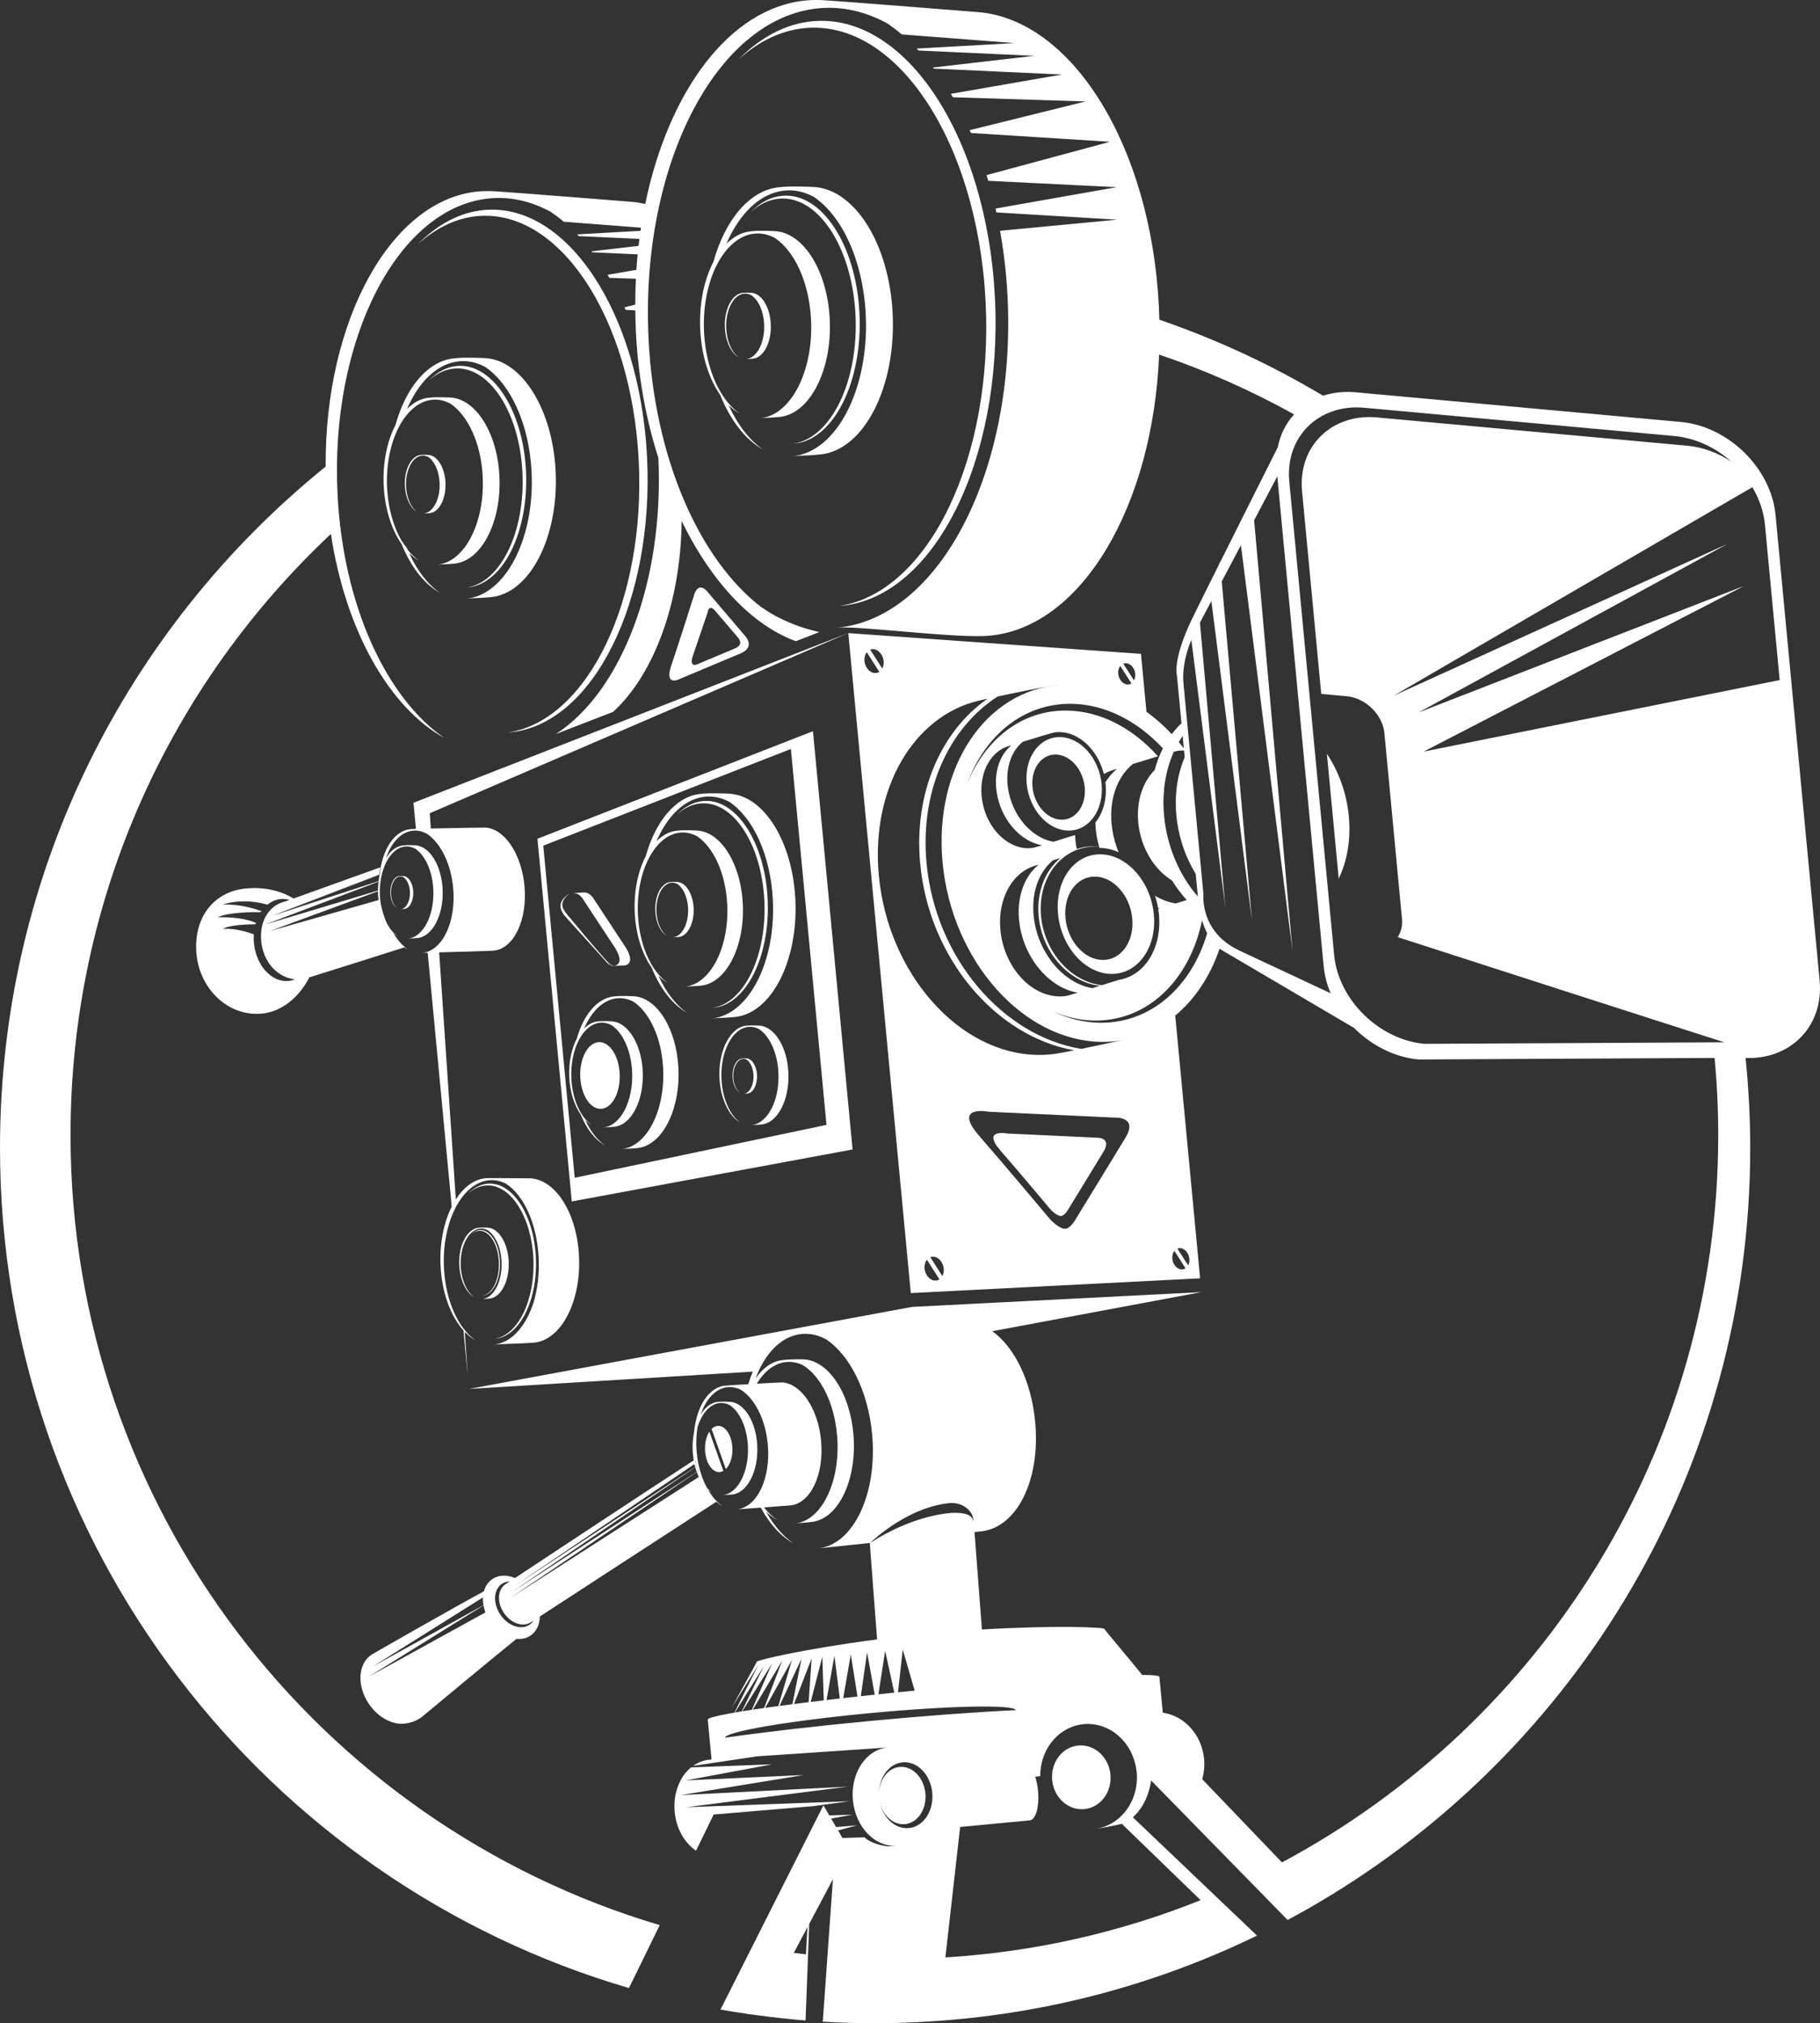 <?xml version="1.0" encoding="UTF-8"?>
<svg id="Layer_2" data-name="Layer 2" xmlns="http://www.w3.org/2000/svg" viewBox="0 0 1216.71 1352.15">
  <rect x="0" y="0" width="1216.71" height="1352.15" fill="#333333" stroke="none"/>
  <defs>
    <style>
      .cls-1 {
        fill: #fff;
        stroke-width: 0px;
      }
    </style>
  </defs>
  <g id="Layer_1-2" data-name="Layer 1">
    <path class="cls-1" d="M735.67,570.96c-17.7-.16-30.39,17.61-28.37,39.68,2.03,22.08,18.02,40.09,35.71,40.25,17.7.15,30.39-17.61,28.37-39.69-2.03-22.07-18.02-40.09-35.71-40.24ZM737.17,641.56c-12.33-.11-23.47-12.67-24.89-28.05-1.42-15.39,7.44-27.77,19.77-27.66,12.33.11,23.48,12.67,24.89,28.05,1.41,15.39-7.44,27.77-19.77,27.66ZM567.86,1203.81l-109.11,4,107.84-13.74-111.42,5.63,82.17-13.42-78.87,3.6,57.77-10.75-54.3,2.06c-7.59,6.29-12.07,17.48-10.91,29.74,1.07,11.29,6.67,20.78,14.29,25.92l11.76-24.16,66.53-5.6,24.26-3.28ZM708.53,492.61c-13.83-.12-23.76,13.77-22.17,31.02,1.59,17.26,14.09,31.35,27.92,31.47,13.84.12,23.76-13.77,22.18-31.03-1.59-17.25-14.09-31.34-27.92-31.46ZM709.7,547.82c-9.64-.09-18.35-9.9-19.46-21.93-1.1-12.03,5.82-21.71,15.46-21.63,9.64.08,18.35,9.9,19.46,21.93,1.1,12.03-5.81,21.71-15.46,21.63ZM278.09,553.95c-1.75.06-3.04.12-3.68.18-10.91,1.04-18.99,13.86-20.65,30.67-.28,1.31-.5,2.69-.67,4.08l-71.22,23.21,71.63-27.5c.17-1.68.4-3.32.7-4.91-19.18,6.83-46.21,16.61-57.97,20.82-8.89-5.52-20.36-7.82-31.7-6.74-22.45,2.13-35.39,20.43-33.17,43.89,2.22,23.45,21.29,41.89,43.73,39.76,13.61-1.29,25.15-11.31,31.66-24.21,11.87-3.63,44.14-13.89,63.6-20.06.84.62,1.7,1.19,2.58,1.66-.78-.51-1.53-1.12-2.28-1.76.04-.01.09-.03.12-.04-.52-.38-1.02-.85-1.53-1.28-2.24-2.19-4.32-4.85-6.15-7.96.89.78,1.82,1.46,2.78,1.99-3.03-2.09-5.68-5.5-7.72-9.78-1.49-3.52-2.65-7.39-3.5-11.47-.31-1.89-.56-3.83-.66-5.85-.87-17.21,6.7-31.94,16.9-32.91,2.35-.22,4.64.32,6.78,1.48,6.51,4.4,11.38,14.71,12,27.16.87,17.21-6.7,31.94-16.9,32.91,2.12-.2,3.08-.08,6.33-.39,10.14-.96,17.66-15.61,16.8-32.71-.81-16.04-8.7-28.54-18.03-29.25-.62-.04-5.53-.26-7.94.01.03,0,.08,0,.12,0-.14,0-.28,0-.43.02-4.56.43-8.58,3.62-11.57,8.54,3.54-10.43,10.04-17.59,18.08-18.35,2.91-.28,5.78.36,8.52,1.68.31.17.62.32.93.5,8.82,5.95,15.8,19.49,17.35,35.82,2.17,22.84-7.11,42.4-20.7,43.69.43-.04,1.75-.1,3.68-.16l16.08,169.69c-5.31,10.57-8.22,24.61-7.45,39.74.91,18.09,6.86,33.63,15.3,43.03l2.83,29.84-1.95-28.89c2.28,2.37,4.71,4.32,7.28,5.75-11.5-7.93-20.08-26.27-21.2-48.35-1.54-30.7,11.96-56.98,30.16-58.71,3.81-.36,7.5.45,11,2.13,11.93,7.42,20.99,26.49,22.15,49.6.54,10.74-.73,20.9-3.33,29.69-5.07,16.02-14.8,27.27-26.48,28.37,3.79-.36,20.95-.72,26.77-1.27,18.09-1.71,31.55-27.47,30.01-57.99-1.45-28.61-15.48-50.55-32.15-51.81-1.09-.08-27.63-.17-27.89-.17-.77-.02-1.55,0-2.34.07-7.79.74-14.7,6-19.96,14.15l-11.14-165.1c13.21-.36,33.44-.85,36.44-1.13,13.51-1.28,22.73-20.72,20.57-43.42-2.01-21.29-13.3-37.88-25.84-38.81-.57-.04-21.91.26-36.76.59l-.69-10.19,279.75-120.42-290.64,113.44,1.65,17.43ZM253.05,589.22c-.23,1.93-.35,3.92-.36,5.96l-75.05,22.56,75.41-28.52ZM192.9,655.59c-11.35,1.08-21.72-10.31-23.15-25.41-.18-1.96-.2-3.88-.08-5.75-3.62-1.35-12.23-4.15-20.54-3.67,3.98-2.65,16.74-3.01,21.66-3.05.08-.31.16-.62.25-.93-3.12-1.43-10.79-4.01-25.49-3.8,7.26-3.33,23.13-3.45,28.82-3.38.14-.21.28-.42.42-.63-3.89-1.48-14.23-4.89-25.99-4.42,13.25-4.18,25.59-1.25,29.98.08,2.6-2.12,5.61-3.48,8.93-3.79,1.99-.19,3.94.06,5.83.6-1.88.67-3.01,1.06-3.16,1.1-10.14,2.44-17.02,12.56-15.77,26.24,1.33,14.54,11.08,24.47,22.54,25.76-1.36.53-2.77.9-4.26,1.04ZM180.45,622.24l72.24-26.6c0,.74,0,1.48.04,2.24.06,1.25.18,2.47.32,3.66l-72.6,20.69ZM273.55,565.29s.07.03.11.03c-.11-.03-.23-.06-.35-.08.08.02.17.03.24.05ZM720.87,1166.56c-10.76,1.02-18.58,11.36-17.47,23.09,1.11,11.74,10.73,20.43,21.49,19.41,10.76-1.02,18.58-11.36,17.46-23.1-1.11-11.74-10.73-20.42-21.49-19.4ZM268.05,607.6c.75-.07,1.09-.03,2.25-.14,3.6-.34,6.26-5.54,5.96-11.6-.29-5.69-3.09-10.12-6.4-10.37-.22-.02-1.96-.1-2.81,0h.04s-.1,0-.16,0c-3.62.34-6.29,5.57-5.99,11.67.23,4.67,2.15,8.49,4.66,9.88-2.29-1.58-3.99-5.22-4.22-9.61-.31-6.1,2.38-11.33,6-11.67.83-.08,1.63.11,2.4.53,2.31,1.56,4.03,5.21,4.26,9.63.31,6.1-2.38,11.33-5.99,11.67ZM359.29,560.58l22.96,242.38,187.71-34.74-26.48-279.54-184.19,71.89ZM384.21,787.13l-21.02-221.96,165.54-64.61,23.8,251.23-168.31,35.34ZM273.55,564.77s-.1,0-.14-.01c-.17,0-.33,0-.5,0,.22,0,.43,0,.64.02ZM283.27,343.21c1.34-.13,1.94-.05,3.99-.25,6.37-.6,11.09-9.8,10.55-20.55-.51-10.07-5.46-17.93-11.33-18.38-.39-.03-3.47-.17-4.99,0,.02,0,.06,0,.08,0-.09,0-.18,0-.27,0-6.41.61-11.16,9.87-10.62,20.67.41,8.27,3.81,15.05,8.25,17.51-4.05-2.79-7.07-9.25-7.46-17.02-.55-10.81,4.21-20.06,10.62-20.67,1.48-.14,2.91.2,4.25.93,4.09,2.76,7.14,9.24,7.54,17.06.55,10.81-4.21,20.06-10.62,20.67ZM333.87,318.1c-1.45-28.72-15.58-51.11-32.3-52.39-1.1-.08-9.89-.48-14.21.02.06,0,.14,0,.21.01-.26.02-.51.01-.76.03-5.42.52-10.41,3.24-14.73,7.57,7.86-18.21,20.32-30.5,34.88-31.88,6.04-.57,11.89.81,17.38,3.76,16.81,11.31,29.42,37.92,31.03,70.06,2.23,44.35-17.28,82.33-43.57,84.82,5.48-.52,7.94-.22,16.34-1.01,26.14-2.48,45.53-40.22,43.31-84.32-2.08-41.33-22.42-73.57-46.49-75.4-1.58-.12-14.24-.69-20.45.02.08,0,.22.02.32.02-.37.02-.75.02-1.12.05-17.75,1.68-32.38,19.56-39.35,44.64-5.56,10.69-8.62,25.09-7.84,40.61.78,15.61,5.31,29.34,11.95,38.88,6.14,15.19,15.13,26.77,25.55,32.54-8.13-5.6-15.2-14.85-20.54-26.52,2.08,2.04,4.29,3.74,6.59,5.01-2.72-1.87-5.27-4.34-7.59-7.28-.16-.37-.33-.72-.49-1.1-1.32-1.54-2.53-3.29-3.7-5.12-5.29-9.23-8.81-21.42-9.5-35.03-1.55-30.82,12-57.2,30.27-58.93,4.21-.4,8.3.58,12.13,2.65,11.64,7.88,20.38,26.35,21.5,48.64,1.55,30.82-12.01,57.2-30.27,58.93,3.81-.36,5.52-.15,11.35-.7,18.16-1.72,31.64-27.95,30.1-58.59ZM313.79,240.29c.1.03.21.07.31.1-.31-.09-.64-.15-.95-.23.24.04.48.08.65.13ZM293.37,266.27c.16.03.32.06.43.09.07.02.13.05.2.07-.21-.05-.43-.1-.63-.15ZM340.1,489.48c.31-.02.62-.02.93-.05,55.4-5.25,96.38-87.64,91.53-184.03-4.85-96.39-53.69-170.27-109.09-165.03-16.19,1.53-31.13,9.69-44.07,22.82,11.86-10.72,25.23-17.37,39.6-18.74,54.84-5.2,103.19,67.95,107.99,163.36,4.69,93.25-33.94,173.21-86.89,181.66ZM476.59,673.56c.12-.01.23,0,.36-.02,21.93-2.08,38.15-34.69,36.23-72.85-1.92-38.16-21.26-67.41-43.19-65.33-6.41.6-12.32,3.84-17.44,9.03,4.69-4.25,9.99-6.88,15.68-7.42,21.71-2.06,40.85,26.9,42.75,64.67,1.86,36.91-13.44,68.57-34.39,71.91ZM449.98,626.44c1.26-.12,1.83-.05,3.76-.23,6.01-.57,10.47-9.26,9.96-19.4-.48-9.51-5.16-16.92-10.7-17.35-.36-.03-3.28-.16-4.7,0,.02,0,.06,0,.06,0-.07,0-.15,0-.24.01-6.05.57-10.53,9.31-10.02,19.52.39,7.8,3.59,14.21,7.79,16.52-3.83-2.64-6.68-8.73-7.06-16.07-.51-10.2,3.98-18.94,10.03-19.52,1.4-.13,2.75.19,4.02.88,3.86,2.61,6.74,8.72,7.12,16.11.51,10.2-3.98,18.94-10.02,19.51ZM488.28,530.48c-1.48-.12-13.3-.65-19.11.02.08,0,.21.01.3.02-.35.02-.69.02-1.04.05-16.57,1.57-30.22,18.26-36.74,41.66-5.2,9.99-8.06,23.44-7.34,37.96.74,14.66,5.01,27.54,11.27,36.46,5.73,14.09,14.07,24.88,23.76,30.25-7.6-5.23-14.22-13.88-19.21-24.79,1.95,1.92,4.02,3.51,6.18,4.71-10.78-7.43-18.84-24.64-19.87-45.33-1.45-28.79,11.21-53.44,28.27-55.05,3.94-.37,7.75.54,11.33,2.48,10.88,7.36,19.03,24.6,20.08,45.43,1.45,28.79-11.21,53.43-28.28,55.05,3.55-.34,5.15-.14,10.6-.66,16.96-1.61,29.55-26.11,28.1-54.72-1.35-26.83-14.54-47.75-30.17-48.93-1.02-.08-9.24-.45-13.27.02.05,0,.14,0,.2.01-.24.01-.48.01-.72.03-5.06.48-9.71,3.02-13.73,7.05,7.34-17,18.97-28.48,32.57-29.76,5.63-.53,11.09.75,16.21,3.5,15.72,10.55,27.5,35.42,29,65.45,2.09,41.43-16.14,76.9-40.69,79.23,5.12-.48,7.42-.2,15.26-.94,24.42-2.31,42.53-37.57,40.46-78.76-1.94-38.61-20.93-68.72-43.42-70.42ZM459.17,555.68c.06.02.12.05.19.06-.2-.05-.4-.09-.59-.14.15.02.3.05.41.08ZM477.26,531.22c.21.04.42.07.57.11.09.02.17.06.26.09-.27-.07-.55-.13-.83-.2ZM459.18,554.8c-.08,0-.17-.01-.24-.02-.27-.01-.56-.01-.83-.02.35,0,.71,0,1.07.04ZM530.71,296.44c.15-.01.29,0,.44-.02,26.28-2.49,45.71-41.57,43.41-87.29-2.3-45.72-25.47-80.76-51.75-78.27-7.67.73-14.76,4.59-20.9,10.82,5.63-5.09,11.97-8.24,18.78-8.89,26.01-2.46,48.94,32.23,51.22,77.49,2.23,44.23-16.09,82.15-41.2,86.16ZM498.83,239.99c1.52-.14,2.2-.06,4.51-.28,7.21-.68,12.55-11.09,11.93-23.24-.57-11.39-6.18-20.28-12.81-20.78-.43-.03-3.93-.19-5.64,0,.02,0,.06,0,.09,0-.1,0-.2,0-.3.01-7.25.69-12.63,11.16-12.01,23.38.47,9.36,4.32,17.02,9.34,19.8-4.58-3.16-8-10.46-8.44-19.25-.61-12.23,4.76-22.69,12.01-23.38,1.67-.16,3.29.23,4.81,1.05,4.63,3.13,8.08,10.45,8.53,19.3.62,12.22-4.77,22.69-12.02,23.38ZM499.21,195.91c.06.01.12.02.17.03.02,0,.05.02.07.03-.08-.02-.17-.04-.25-.06ZM733.01,760.32l-59.56-2.77s-17.52-3.44-4.68,11.32c12.84,14.75,33.6,39.52,33.6,39.52,0,0,4.39,4.57,7.07,4.25,2.69-.33,5.13-5.08,5.13-5.08,0,0,19.15-31.24,23.09-37.77,6.05-9.94-4.67-9.47-4.67-9.47ZM551.32,8.18c-1.1-.07-2.21-.06-3.33-.08,1.43.03,2.87.03,4.3.14-.32-.02-.68-.05-.97-.06ZM536.94,122.43c-.14-.01-.3-.02-.41-.03-.47-.03-.95-.02-1.43-.04.62.01,1.24.02,1.84.06ZM548.27,303.75c29.26-2.77,50.96-45.02,48.47-94.36-2.32-46.26-25.08-82.33-52.02-84.38-1.77-.13-15.93-.78-22.89.03.09,0,.23.02.34.02-.41.02-.82.02-1.23.06-19.85,1.88-36.21,21.87-44.01,49.9-6.24,11.97-9.67,28.1-8.8,45.51.88,17.47,5.94,32.82,13.37,43.5,6.86,17,16.93,29.97,28.6,36.43-9.1-6.27-17.04-16.63-23.01-29.7,2.33,2.3,4.8,4.2,7.39,5.64-12.92-8.91-22.57-29.52-23.81-54.32-1.73-34.49,13.43-64.02,33.88-65.96,4.71-.45,9.29.65,13.57,2.96,13.04,8.82,22.81,29.48,24.06,54.43,1.74,34.49-13.43,64.02-33.87,65.96,4.26-.4,6.17-.17,12.7-.79,20.32-1.93,35.41-31.28,33.68-65.56-1.62-32.14-17.43-57.2-36.15-58.63-1.22-.09-11.07-.54-15.9.02.07,0,.17,0,.24.02-.29.02-.57.01-.86.04-6.04.57-11.61,3.56-16.43,8.36,8.8-20.32,22.72-34.04,38.99-35.58,6.75-.64,13.29.9,19.43,4.19,18.82,12.65,32.93,42.43,34.74,78.41,2.5,49.64-19.33,92.14-48.76,94.93,6.13-.58,8.89-.24,18.28-1.13ZM509.85,155.2c.08.02.15.06.22.07-.23-.06-.46-.11-.7-.17.18.03.36.06.48.1ZM531.54,125.91c.25.04.5.09.67.13.11.03.21.08.32.11-.33-.09-.66-.16-.99-.24ZM503.04,685.26c-.18-.01-.36,0-.53-.01.22,0,.46,0,.68.02-.05,0-.11,0-.15-.01ZM453.12,454.3s31.4-13.14,41.86-17.56c10.46-4.43,3.03-11.88,3.03-11.88l-25.43-29.8c-6.54-7.11-8.88,3.59-8.88,3.59,0,0-10.33,32.59-14.93,46.05-4.59,13.46,4.35,9.61,4.35,9.61ZM463.23,438.18c2.81-8.23,9.79-28.75,9.79-28.75,0,0,.76-5.93,4.75-1.59l15.54,18.21s4.54,4.56-1.85,7.26c-6.4,2.71-25.58,10.74-25.58,10.74,0,0-5.46,2.36-2.66-5.87ZM509.86,154.15c-.09,0-.2-.01-.29-.02-.33-.02-.66-.02-.99-.03.42.01.85.01,1.28.05ZM312.44,392.56c.13-.01.26,0,.39-.02,23.48-2.22,40.85-37.15,38.79-78-2.06-40.85-22.76-72.16-46.24-69.94-6.85.65-13.19,4.11-18.67,9.67,5.02-4.54,10.69-7.36,16.77-7.94,23.24-2.2,43.74,28.8,45.77,69.24,1.99,39.52-14.39,73.41-36.82,76.99ZM318,237.07c-.12,0-.26-.02-.36-.03-.42-.03-.85-.02-1.27-.03.55.01,1.1.02,1.63.06ZM493.73,39.76c13.26-12,28.23-19.44,44.32-20.97,61.37-5.81,115.48,76.04,120.85,182.82,5.25,104.35-37.99,193.85-97.24,203.29.35-.03.69-.02,1.04-.05,62-5.87,107.85-98.08,102.43-205.95-5.43-107.87-60.09-190.56-122.09-184.68-18.11,1.72-34.83,10.85-49.31,25.54ZM330.78,894.73c.08,0,.18,0,.27-.02,16.45-1.56,28.61-26.02,27.17-54.63-1.44-28.62-15.94-50.55-32.39-48.99-4.81.46-9.24,2.88-13.08,6.77,3.52-3.18,7.49-5.16,11.75-5.56,16.28-1.54,30.64,20.17,32.06,48.5,1.39,27.68-10.08,51.42-25.79,53.93ZM489.61,967.53c-.42-8.52-4.87-15.03-9.91-14.56-1.47.14-2.83.87-4,2.03l9.54,26.8c2.88-2.81,4.68-8.22,4.37-14.28ZM471.35,969.26c.42,8.52,4.87,15.04,9.91,14.56.82-.08,1.6-.35,2.33-.76l-9.34-26.26c-1.99,3.02-3.14,7.53-2.89,12.46ZM307.04,845.69c.51,10.08,4.65,18.33,10.06,21.33-4.93-3.4-8.62-11.27-9.1-20.74-.66-13.17,5.13-24.44,12.93-25.18,1.81-.17,3.56.25,5.2,1.14,4.97,3.37,8.69,11.25,9.17,20.77.66,13.17-5.13,24.44-12.94,25.18,1.63-.15,2.36-.07,4.85-.3,7.76-.73,13.52-11.94,12.86-25.03-.62-12.27-6.66-21.84-13.8-22.39-.47-.03-4.23-.2-6.07.01.07,0,.21.01.34.02-.19,0-.38-.02-.57,0-7.8.74-13.6,12.01-12.94,25.18ZM322.97,820.75s.09.03.13.04c-.23-.06-.47-.09-.71-.14.24.03.46.06.58.09ZM324.22,819.79s-.09,0-.12,0c-.12,0-.25,0-.38,0,.16,0,.33,0,.5.02ZM483.86,936.65s-.1,0-.14,0c-.17-.01-.33-.01-.5-.01.22,0,.43,0,.64.02ZM887.05,503.74l7.91,83.49c5.59-11.68,8.2-25.97,6.78-41.45-1.44-15.66-6.79-30.17-14.69-42.04ZM314.28,839.3s-.02,0-.02,0c-.01,0-.03,0-.05,0,.03,0,.05,0,.07.01ZM1216.46,655.24l-29.46-311c-2.97-31.33-31.49-59.34-63.38-62.25l-217.57-19.83c-7.76-.71-15.01.18-21.53,2.31-34.37-20.52-71.01-37.61-109.47-50.81-.07-2.95-.16-5.91-.31-8.88-5.43-107.85-58.48-191.95-121.29-196.72-4.12-.31-81.89-6.55-101.91-7.86.12,0,.25.04.38.04-4.34-.35-8.72-.35-13.14.07-50.81,4.81-91.89,60.45-107.42,136-3.05-.67-6.13-1.21-9.25-1.44-3.68-.28-73.17-5.85-91.05-7.02.24.02.48.07.72.09-1.34-.12-2.69-.16-4.04-.2,1.1.02,2.21.03,3.32.11-.29-.02-.61-.04-.87-.06-.87-.06-1.75-.05-2.63-.06-2.62-.06-5.25-.02-7.89.23-58.54,5.55-102.61,86.54-101.95,183.87C84.96,419.08,0,583.15,0,767.11c0,265.97,177.5,490.45,420.48,561.54l20.56-42.06C213.3,1219.04,47.15,1008.21,47.15,758.54c0-158.45,66.96-301.22,174.07-401.69,9.81,64.71,39.08,116.02,75.86,136.37-38.75-26.7-67.67-88.5-71.42-162.86-5.21-103.41,40.28-191.95,101.58-197.76,14.19-1.34,27.98,1.93,40.87,8.94,2.98,2.03,5.93,4.21,8.79,6.65l51.63,3.97c-.11.7-.21,1.41-.31,2.11l-42.38,2.37c.36.38.72.77,1.07,1.15l40.54,1.87c-.2,1.54-.36,3.11-.55,4.67l-31.39,3.63c.16.22.33.43.5.65l30.27,1.39c-.33,3.42-.62,6.86-.85,10.33l-19.23,3.35c.41.68.81,1.35,1.21,2.04l17.7.56c-.28,5.71-.42,11.48-.42,17.31l-7.21,1.79c.25.56.52,1.11.77,1.68l6.46.41c.05,4.7.16,9.42.4,14.18,1.53,30.39,6.82,58.9,15.03,84.31,3.86,83.14-25.02,156.46-68.49,184.58l38.22-14.78c27.17-24.83,45.23-72.78,45.84-127.67,8.4,17.73,34.15,64.86,76.31,80.43l15.75-6.09c-13.04-3.04-20.92-6.47-29.37-10.82-3.25-1.78-6.45-3.81-9.59-5.95-40.98-31.52-71.18-98.63-75.21-178.8-5.83-115.73,45.07-214.82,113.68-221.32,15.89-1.51,31.32,2.16,45.75,10.02,3.33,2.27,6.62,4.71,9.83,7.43l75.38,5.8-65.38,3.66c.41.42.8.86,1.2,1.29l77.3,3.56-67.68,7.82c.19.24.38.48.56.73l85.67,3.94-74.27,12.92c.46.76.91,1.51,1.35,2.28l88.76,2.8-77.5,19.2c.28.63.58,1.24.85,1.88l92.94,5.88-82.53,22.26c.39,1.27.79,2.53,1.17,3.82l85.88,4.25-81.03,14.3c.2.85.37,1.72.57,2.58l80.81,4.84-78.37,7.43c2.53,14.08,4.26,28.75,5.02,43.91,5.83,115.73-45.07,214.82-113.68,221.32,14.29-1.35,79.94,7.43,101.85,5.36,61.75-5.85,109.06-87.15,113.17-187.86,31.45,10.65,61.62,24.07,90.23,39.97-5.46,5.99-9.29,13.5-10.93,22.03-8.07,16.04-24.74,49.2-38.56,76.88l-.03-.29-.82,1.98c-7.32,14.66-13.76,27.63-17.57,35.44-13.77,28.21-10.39,38.66-10.39,38.66,0,0,1.24,13.12,3,31.72-2.32,2.21-4.49,4.65-6.48,7.3-5.61-5.99-11.69-11.29-18.11-15.82.39.27.79.52,1.18.79l-3.66-38.65-195.67-13.86,41.79,441.08,193.42-9.87-16.63-175.57c-.14.12-.29.22-.42.33,13.35-10.94,23.76-26.5,30.06-45.06.71.52,1.14.75,1.14.75l88.74,52.18c11.56,11.61,26.89,19.62,43.12,21.1l197.93-1.02c1.58,16.97,2.43,34.15,2.43,51.53,0,210.5-118.1,393.41-291.66,486.11l-53.31-55.63c1.22-4.25,1.69-8.83,1.25-13.56-1.54-16.26-13.3-28.85-27.6-30.87l-2.25-23.73h-.14c.06-.07.13-.16.12-.23-.08-.84-4.19-1.25-11.53-1.29-4.36-5.67-25.14-30.09-25.2-30.71-.11-1.22-34.68-2.46-81.92.35l-4.95-65.12c2.02-.21,3.46-.36,4.15-.42,23.72-2.25,40.15-33.55,36.38-73.38-2.61-27.53-14-49.89-28.62-60.42l139.8-26.11-193.42,9.87-296.2,54.82,189.68-11.56c-1.12,2.66-2.14,5.45-3.01,8.4-7.03.4-13.46.8-15.5.98-10.99,1.04-19.14,14.02-20.72,31.02-.82,3.95-1.18,8.24-.95,12.73.11,2.14.38,4.18.72,6.17-31.4,20.45-98.51,64.75-119.52,78.63-5.3-2.24-10.83-2.21-15.11.68-2.83,1.91-4.72,4.81-5.65,8.2-18.22,9.76-73.97,41.58-75.26,42.45-9.02,6.09-9.78,20.76-1.67,32.77,6.74,9.99,17.47,14.96,26.08,12.86,2.38-.42,4.99-1.3,7.67-2.94,1.11-.67,2.09-1.42,2.96-2.21,1.24-1.14,46.5-38.62,61.99-51.14,3.37.32,6.63-.34,9.37-2.19,4.04-2.73,6.13-7.44,6.28-12.79,21.37-13.92,94.06-61.24,117.97-76.66,1.4,1.22,2.85,2.27,4.36,3.08-3.72-2.47-7.11-6.3-9.91-11.12.92.81,1.87,1.52,2.86,2.07-1.27-.87-2.45-2.03-3.57-3.32-3.53-6.5-6.02-14.63-6.87-23.59-.56-5.95-.33-11.67.53-16.91,2.82-9.13,8.31-15.57,14.92-16.19,2.35-.22,4.64.32,6.77,1.48,6.51,4.4,11.38,14.71,12.01,27.16.87,17.21-6.7,31.94-16.9,32.91,2.12-.2,3.08-.09,6.34-.39,10.14-.96,17.67-15.61,16.8-32.71-.8-16.04-8.69-28.54-18.03-29.25-.62-.05-5.52-.27-7.94,0,.03,0,.08,0,.12,0-.14,0-.29,0-.43.02-4.55.43-8.58,3.62-11.56,8.53,3.54-10.42,10.04-17.58,18.07-18.35,3.13-.3,6.22.42,9.15,1.96,8.96,5.83,16.09,19.52,17.65,36.04,2.16,22.83-7.11,42.4-20.7,43.68,1.34-.13,8.46-.63,16.04-1.17,5.88,10.91,13.41,19.25,21.73,23.7-6.92-4.59-13.18-11.92-18.27-21.11,2.4,2.38,4.95,4.32,7.62,5.69-3.21-2.06-6.2-4.92-8.91-8.44,7.75-.55,15.47-1.11,17.56-1.3,13.52-1.29,22.73-20.72,20.57-43.42-2.02-21.29-13.3-37.87-25.84-38.81-.4-.03-8.44.38-17.12.86,4.9-8.12,11.5-13.45,19.1-14.42,4.11-.53,8.15.29,11.97,2.2,11.67,7.34,20.8,25.14,22.61,46.94,2.51,30.13-9.91,56.41-27.75,58.69,3.71-.47,5.39-.33,11.09-1.05,17.73-2.26,30.08-28.38,27.58-58.34-2.34-28.08-16.88-49.56-33.31-50.27-1.08-.05-9.69-.15-13.91.47.05,0,.14,0,.21,0-.25.02-.51.03-.75.06-6.9.88-12.98,5.39-17.71,12.29,6.38-17,17.43-28.53,30.91-29.8,5.49-.52,10.92.75,16.05,3.44,15.73,10.24,28.23,34.25,30.97,63.23,3.79,40.08-12.47,74.4-36.32,76.66,1.88-.18,16.79-1.74,35.03-3.66,2.27-2.19,25.84-24.35,53.85-26.7,8.47-.24,14.78,5.37,15.12,11.22l.2,2.11c-.34-5.85-6.23-6.98-14.69-6.73-29.47,2.47-54.7,20.33-54.7,20.33l4.87,64.22c-46.93,6.11-80.63,13.82-80.52,15.04.05.52-11.52,21.03-16.88,30.94l17.92-28.8-15.89,31.77c-1.2.21-2.33.41-3.42.61l-.53.03s-.02.04-.03.07c-8.96,1.65-13.96,3.02-13.86,3.96,0,.08.08.15.17.22h-.14s2.5,26.43,2.5,26.43c-.62.05-1.12.09-1.48.13-3.97.38-7.61,1.85-10.79,4.12l42.83-6.37h-.13c33.54-2.27,81.68-5.42,87.51-5.98-14.66,1.39-25.15,17.22-23.43,35.35,1.72,18.13,15,31.71,29.65,30.32-2.92.28-15.66,1.08-31.78,2.06,10.45-.64,19.48-1.2,25.32-1.59-11.39-1.48-15.47-6.05-15.47-6.05l-14.71.48-2.95-5.07,12.68-3.39-14,1.13-3.29-5.65,14.15-2.58-15.38.47-3.93-6.74-4.08,8.08-1.36,2.7-2.54,5.04-1.07,2.13-2.35,4.66-1.64,3.26-55.78,110.62c5.93,1.06,11.91,1.99,17.91,2.86l-.03.05c1.52.22,3.05.39,4.57.6,1.45.2,2.88.43,4.33.61l.02-.05c9.25,1.21,18.56,2.28,27.94,3.05h0c.71.08,1.42.11,2.13.16l2.46-64.56,15.84-29.88-6.78,95.25c11.58.68,23.25,1.04,35,1.04,8.9,0,17.75-.24,26.56-.65v.03c.89-.04,1.78-.11,2.67-.15,2.33-.12,4.65-.26,6.97-.4,74.73-4.56,145.65-23.14,210.2-53.16h0c.05-.02.1-.05.15-.07.68-.32,1.36-.61,2.03-.93l-.03-.03c2.26-1.05,4.51-2.11,6.75-3.19l-83-79.08c4.64-4.13,10.19-11.6,12.24-24.61,0,0,.03.04.09.1.03.02.08.08.11.12.05.04.09.09.15.15.06.06.14.14.21.22.08.08.15.16.24.25.11.11.25.25.38.39.03.03.04.05.07.07.38.39.85.87,1.41,1.45.09.09.19.19.28.29.24.25.49.5.76.78.02.02.04.04.07.07,10.66,10.93,43.26,44.23,87.44,89.34,3.06-1.64,6.1-3.32,9.13-5.01l.02.03c3.93-2.2,7.82-4.45,11.7-6.74.21-.12.42-.24.63-.37h0c172.24-101.82,287.79-289.37,287.79-503.94,0-20.29-1.1-40.31-3.12-60.06,30.31,1.17,52.38-21.5,49.51-51.8ZM322.82,1067.6c-.08,1.68.05,3.42.36,5.2l-73.76,40.88,73.4-46.08ZM246.52,1120.55l76.69-47.61c.28,1.54.71,3.1,1.29,4.66l-77.98,42.95ZM464.25,978.48c.16.69.34,1.35.53,2.02l-121.55,79.87,121.03-81.89ZM464.82,980.62c.29,1.05.59,2.09.95,3.08l-123.71,80.38,122.75-83.45ZM354,1085.84c-5.67,3.82-14.39.81-19.49-6.74-5.1-7.55-4.62-16.77,1.05-20.6,1.53-1.03,3.3-1.51,5.15-1.59-1.78,1.18-2.82,1.87-2.89,1.92-5.26,3.55-5.7,12.1-.97,19.1,4.72,7,12.81,9.79,18.06,6.25,0,0,.64-.41,1.71-1.11-.7,1.08-1.53,2.05-2.61,2.78ZM341.49,1067.72l124.33-83.91c.42,1.14.86,2.24,1.36,3.29l-125.69,80.63ZM467.28,985.06c-.23-.59-.47-1.16-.68-1.78l.09-.06c.2.62.38,1.24.59,1.84ZM466.67,983.16s0-.03-.02-.04l-.09.06c-.33-1.01-.61-2.07-.88-3.14l.05-.03s-.02-.07-.03-.11l-.04.04c-.41-1.65-.73-3.36-.97-5.14.49,2.92,1.15,5.72,1.97,8.37ZM483.85,937.17s.07.03.11.04c-.12-.03-.23-.06-.35-.09.09.02.18.03.24.05ZM529.65,909.35c.06,0,.12.04.19.05-.21-.05-.41-.09-.62-.13.15.02.31.04.42.07ZM538.79,1306.13c-2.71-.29-5.41-.64-8.12-.97l9.11-17.17-.99,18.14ZM603.5,1102.42l7.98,27.45c-3.75.37-7.48.74-11.15,1.11l3.18-28.56ZM591.74,1103.26l6.1,27.97c-3.58.37-7.11.73-10.59,1.1l4.49-29.07ZM579.66,1104.21l5.11,28.38c-3.15.33-6.24.67-9.3,1l4.2-29.38ZM568.76,1105.63l4.49,28.2c-3.24.35-6.42.7-9.55,1.06l5.07-29.26ZM557.81,1106.47l3.62,28.67c-3,.34-5.96.68-8.86,1.02l5.24-29.69ZM550.7,1136.38c-2.98.35-5.87.7-8.71,1.04l7.74-30.27.97,29.23ZM540.58,1137.6c-3.36.41-6.62.82-9.78,1.22l11.79-30.47-2,29.25ZM529.72,1138.96c-2.95.37-5.82.75-8.59,1.12l14.72-31.61-6.13,30.49ZM520.33,1140.18c-3.04.41-5.98.81-8.77,1.2l17.89-32.04-9.12,30.84ZM510.81,1141.49c-2.63.37-5.16.74-7.55,1.1l19.75-32.91-12.2,31.81ZM502.62,1142.69c-2.25.34-4.35.67-6.37.99l19.94-32.05-13.57,31.06ZM510.66,1113.45l-14.8,30.29c-1.57.26-3.1.5-4.53.75l19.33-31.04ZM581.66,1150.16c-37.64,3.57-71.76,7.56-97.03,11.19.39-4.05,43.31-11.35,96.54-16.39,53.24-5.04,96.76-5.93,97.9-2.02-25.5,1.17-59.77,3.66-97.41,7.22ZM607.57,1221.74c-9.28.88-17.71-7.2-19.57-18.34,1.71,9.57,8.99,16.47,17,15.71,8.53-.81,14.64-10.02,13.64-20.58-1-10.56-8.72-18.46-17.26-17.65-8,.75-13.87,8.9-13.75,18.61-.26-11.29,6.51-20.81,15.78-21.68,9.8-.93,18.69,8.15,19.83,20.29,1.15,12.13-5.87,22.72-15.67,23.65ZM731.07,1222.42c3.98-.38,11.84-1.94,20.14-3.75-.63.3-1.02.44-1.02.44l52.45,50.81c-53.27,21.35-110.65,34.61-170.63,38.27l9.87-87.19,46.52-4.41c4.06-.38,6.55-9.24,5.55-19.78-.32-3.46-1-6.66-1.89-9.4,1.14-.12,2.26-.26,3.38-.39-.13-16.83,10.78-31.25,25.93-34.29,1-.2,2.02-.36,3.06-.46,1.05-.1,2.1-.13,3.14-.12.36,0,.71.04,1.06.06.68.03,1.35.07,2.02.14.42.05.85.12,1.27.19.58.09,1.16.19,1.73.32.46.1.91.22,1.36.34.53.14,1.04.29,1.55.45.47.16.94.33,1.41.5.46.18.91.37,1.36.56.49.22.99.44,1.47.69.39.19.77.4,1.15.61.52.29,1.04.58,1.54.89.29.19.58.39.87.59.57.38,1.13.76,1.67,1.18.13.1.25.21.38.31,4.43,3.51,8.06,8.19,10.46,13.68,0,.02.01.03.02.04.4.92.77,1.87,1.09,2.83.01.03.02.05.03.08.33.97.62,1.96.87,2.96.47,1.85.83,3.74,1.02,5.71,1.83,19.36-11.07,36.42-28.82,38.11ZM790.63,491.86l.78,8.26c-1.1-1.42-2.2-2.84-3.34-4.2.81-1.39,1.67-2.75,2.56-4.06ZM784.73,502.42c1.34-.36,2.33-.59,2.82-.65,1.28-.15,2.58-.22,3.9-.21.03,0,.07,0,.1,0l.43,4.56c-4.72,11.13-6.87,24.37-5.56,38.64,1.33,14.47,6.01,27.96,12.94,39.29l1.43,15.1s0,0,0,0c-12.17-13.99-20.64-33.06-22.58-54.04-1.45-15.85,1.05-30.52,6.52-42.7ZM752.59,443.23c3.15.03,6,3.24,6.36,7.16.16,1.65-.18,3.15-.83,4.36l-7.16-11.19c.51-.2,1.04-.34,1.62-.33ZM748.93,445.08l7.44,11.63c-.72.47-1.55.76-2.46.75-3.15-.03-5.99-3.23-6.36-7.16-.19-2.08.36-3.92,1.38-5.22ZM777.43,500.15c-2.27,4.48-4.14,9.33-5.52,14.5-7.86,7.87-12.28,20.52-10.97,34.88,1.56,16.94,10.66,31.65,22.63,38.97,2.92,4.71,6.21,9.06,9.79,12.99-2.35.74-4.85,1.53-7.37,2.32-4.77-.78-9.42-2.57-13.81-5.12.86,2.64,1.57,5.37,2.04,8.18.37.07.74.19,1.12.25-.36.11-.71.21-1.05.32.2,1.26.38,2.52.5,3.8,2.05,22.33-9.51,40.68-26.47,43.56-.62.11-5.63,1.69-11.72,3.61-20.64-2.27-38.44-22.1-40.65-46.23-2.35-25.64,13.79-46.4,36.05-46.39.93,0,1.87.08,2.79.15.07.24.12.5.19.74.09,0,.17-.02.26-.01,4.35.04,8.58,1.1,12.59,2.91-2.05-5-3.57-10.32-4.35-15.88-2.61-18.43,3.14-34.46,13.88-43.11,5.21-1.61,11.35-3.5,16.77-5.13-16.72-18.71-38.43-30.38-61.25-30.58-29.96-.26-54.39,19.31-66.26,48.86,11.72-32.13,37.49-53.66,69.35-53.38,22.77.2,44.48,11.52,61.45,29.78ZM739.14,524.1c.94,10.22-1.79,19.36-6.86,25.64.06,2.37.25,4.8.6,7.27.43,3.03,1.1,5.99,1.92,8.88-1.37-.16-2.75-.27-4.14-.27-3.81,0-7.42.64-10.8,1.77-.41-2.02-.75-4.06-.95-6.15-.1-1.06-.13-2.1-.18-3.14-.1.02-.18.05-.28.07-.65.11-7.4,2.27-14.14,4.39-14.65-2.4-27.87-17.59-30.46-35.92-1.88-13.22,2.25-24.7,9.94-30.9,8.24-2.55,19.81-6.11,21.62-6.32.92-.11,1.85-.16,2.8-.15,13.45.12,25.75,12.16,29.75,28.02,2.44-1.39,5.04-2.48,7.8-3.15.17-.04.53-.14,1.01-.29-3.03,2.44-5.65,5.48-7.82,8.98.05.43.13.84.17,1.27ZM666.23,529c2.59,18.31,15.8,33.5,30.45,35.91-3.11.94-5.53,1.64-6.24,1.74-1.08.15-2.18.23-3.3.22-15.32-.13-29.16-15.73-30.91-34.84-1.55-16.82,6.79-30.76,19.25-33.76.12-.03.39-.1.73-.21-7.72,6.2-11.86,17.71-9.98,30.94ZM693.39,578.19c.16-.04.5-.14.94-.26-9.87,7.92-15.16,22.64-12.75,39.57,3.31,23.43,20.21,42.85,38.94,45.93-3.99,1.21-7.07,2.1-7.99,2.23-1.37.19-2.78.29-4.22.27-19.59-.17-37.3-20.12-39.54-44.57-1.98-21.52,8.68-39.34,24.62-43.18ZM691.3,614.47c-2.4-16.9,2.88-31.59,12.72-39.52,1.54-.48,3.17-.98,4.85-1.5-10.12,8.37-15.98,22.63-14.5,38.85,2.23,24.28,20.14,44.23,40.9,46.52-1.63.52-3.32,1.05-5.02,1.58-18.73-3.08-35.65-22.5-38.96-45.94ZM705.15,458.09c1.29-.15,2.6-.25,3.91-.33-49.81,3.29-84.8,54.84-78.96,118.35,6.06,65.92,53.81,119.75,106.66,120.21,4.85.04,9.57-.39,14.15-1.22-.27.05-.53.13-.8.17-2.67.45-15.64,3.31-27.27,5.73-52.82-8.75-97.64-61.13-103.45-124.38-4.44-48.38,15.15-90.28,47.53-111.12,13.1-2.81,31.73-6.63,38.24-7.4ZM583.58,433.82c3.54.03,6.74,3.64,7.15,8.05.17,1.86-.21,3.55-.93,4.9l-8.05-12.58c.57-.22,1.18-.38,1.83-.37ZM577.91,441.77c-.21-2.34.41-4.41,1.56-5.87l8.36,13.08c-.81.53-1.74.85-2.77.84-3.54-.03-6.74-3.64-7.15-8.06ZM587.49,584.83c-5.34-58.04,23.42-106.11,66.43-116.47,1.13-.27,3.38-.78,6.32-1.43-30.95,21.54-49.44,62.7-45.1,110.01,5.8,63.21,50.32,115.65,103,125-5.31,1.08-9.96,1.97-12.6,2.34-3.71.53-7.51.78-11.39.75-52.84-.46-100.6-54.29-106.66-120.21ZM625.24,855.84c-3.54-.03-6.74-3.64-7.15-8.06-.21-2.34.41-4.41,1.56-5.87l8.36,13.08c-.81.53-1.74.85-2.77.84ZM629.98,852.8l-8.05-12.58c.57-.22,1.18-.38,1.83-.37,3.54.03,6.74,3.64,7.15,8.05.17,1.86-.21,3.55-.94,4.9ZM752.38,760.4c-5.6,9.26-32.78,53.61-32.78,53.61,0,0-3.48,6.74-7.28,7.2-3.81.46-10.05-6.03-10.05-6.03,0,0-29.47-35.16-47.7-56.1-18.22-20.94,6.64-16.07,6.64-16.07l84.54,3.93s15.21-.66,6.62,13.45ZM788.77,834.14c3.15.03,6,3.23,6.36,7.16.16,1.66-.18,3.16-.82,4.36l-7.17-11.19c.51-.2,1.05-.33,1.63-.33ZM792.54,847.62c-.72.47-1.55.76-2.46.75-3.16-.03-6-3.23-6.36-7.17-.19-2.08.36-3.93,1.38-5.22l7.44,11.63ZM735.58,683.52c-10.91-.1-21.56-2.76-31.57-7.49,8.92,3.82,18.33,5.96,27.93,6.04,35.73.31,63.58-27.6,71.65-67,1.01,3.37,2.2,6.24,3.44,8.62-10.48,35.67-37.5,60.13-71.45,59.83ZM828.74,635.37c-26.93-12.54-24.2-37.61-24.2-37.61,0,0-11.56-122.03-13.33-140.7-1.09-11.52,2.4-22.6,5.23-29.41l22.7,178.53-16.95-190.05,7.64-14.45,27.12,213.28-20.19-226.36,12.83-24.24,34.51,271.4-25.69-288.06,15.49-29.29,31.01,327.36c.59,6.2,2.21,12.26,4.63,18.03-15.17-7.11-42.17-19.77-60.8-28.44ZM952.32,697.63c-30.4-2.77-57.59-29.48-60.42-59.35l-29.98-316.49c-2.83-29.88,19.73-52.05,50.13-49.28l207.46,18.91c1.82.17,3.62.43,5.42.76.74.13,1.45.33,2.18.5,1.03.23,2.06.45,3.09.73.95.27,1.88.59,2.81.9.76.25,1.52.49,2.27.76,1.09.41,2.15.86,3.22,1.32.55.24,1.1.47,1.66.72,1.18.56,2.36,1.15,3.52,1.78.38.2.76.4,1.13.61,1.27.71,2.51,1.46,3.73,2.25.23.15.45.29.68.45,1.31.87,2.61,1.78,3.86,2.74.1.08.21.16.31.24,1.33,1.03,2.64,2.1,3.9,3.22,0,0,0,0,0,0-8.82-5.74-18.84-9.56-29.25-10.51l-207.46-18.91c-30.4-2.77-52.96,19.4-50.13,49.28l12.83,135.49,17,1.55c12.7,1.16,24.06,12.31,25.24,24.79l11.73,123.85c.45,4.72-.63,8.97-2.82,12.38,36.25,11.7,176,56.8,218.36,70.27l-200.45,1.03ZM951.71,502.33l214.2-110.72-217.59,84.55,206.7-112.75-223.29,101.53,239.77-139.33c4.57,7.75,7.58,16.31,8.42,25.15l9.83,103.76-238.05,47.8ZM531.42,908.35c-.08,0-.17-.01-.25-.02-.29-.02-.58-.01-.87-.02.38,0,.75,0,1.12.04ZM316.7,828.2c.11,0,.22,0,.33.01-.03,0-.05,0-.08,0-.09,0-.17,0-.26,0ZM404.24,682.4c-.05,0-.11,0-.16-.01-.19-.01-.38-.01-.56-.01.24,0,.49,0,.72.03ZM424.03,665.86c-1-.08-9.05-.44-12.99.01.05,0,.14.01.21.02-.24.01-.48.01-.71.03-11.26,1.07-20.54,12.4-24.97,28.3-3.55,6.8-5.51,15.96-5.01,25.85.5,9.97,3.41,18.74,7.66,24.8,3.89,9.58,9.56,16.92,16.15,20.56-5.17-3.56-9.67-9.44-13.06-16.86,1.32,1.3,2.73,2.38,4.19,3.2-7.33-5.06-12.81-16.75-13.52-30.83-.99-19.58,7.63-36.34,19.23-37.44,2.68-.25,5.28.37,7.71,1.68,7.4,5,12.94,16.73,13.66,30.9.98,19.57-7.63,36.34-19.23,37.43,2.42-.23,3.51-.1,7.21-.44,11.54-1.09,20.1-17.76,19.12-37.21-.92-18.25-9.89-32.47-20.52-33.28-.69-.05-6.28-.3-9.03.01.04,0,.1,0,.14,0-.17,0-.33,0-.49.02-3.42.32-6.57,2.04-9.3,4.75,4.99-11.53,12.87-19.32,22.1-20.2,3.85-.36,7.57.52,11.08,2.41,10.66,7.2,18.64,24.08,19.66,44.47,1.43,28.17-10.97,52.3-27.67,53.88,3.48-.33,5.04-.14,10.38-.64,16.6-1.58,28.92-25.55,27.51-53.56-1.32-26.26-14.23-46.73-29.53-47.89ZM404.23,683s.08.03.12.04c-.14-.03-.27-.06-.4-.09.1.02.2.03.27.05ZM416.53,666.37c.14.03.29.05.39.08.06.02.12.04.17.06-.18-.05-.37-.09-.56-.14ZM506.07,718.43c-.31-6.06-3.29-10.79-6.82-11.06-.23-.02-2.09-.1-3,0,.02,0,.03,0,.05,0-.05,0-.1,0-.16,0-3.86.37-6.72,5.93-6.39,12.44.25,4.98,2.29,9.06,4.97,10.54-2.43-1.68-4.25-5.57-4.49-10.24-.33-6.51,2.53-12.08,6.39-12.44.89-.08,1.75.12,2.56.56,2.46,1.66,4.3,5.56,4.54,10.27.33,6.5-2.53,12.07-6.39,12.44.8-.08,1.16-.03,2.39-.15,3.84-.36,6.68-5.9,6.35-12.37ZM507.8,685.45c-.65-.05-5.89-.28-8.45,0,.03,0,.08,0,.12,0-.15,0-.3,0-.46.02-10.87,1.03-18.95,16.74-18.02,35.09.71,14.04,6.48,25.55,14.02,29.72-6.87-4.74-12.01-15.71-12.67-28.9-.93-18.35,7.15-34.06,18.03-35.09,2.51-.24,4.95.34,7.23,1.58,6.94,4.69,12.13,15.69,12.8,28.96.92,18.35-7.15,34.06-18.03,35.09,2.26-.22,3.29-.09,6.76-.42,10.81-1.03,18.83-16.64,17.91-34.88-.86-17.1-9.27-30.44-19.24-31.19ZM502.93,685.78c.09.02.19.03.26.05.04,0,.07.03.12.04-.13-.03-.25-.06-.37-.09ZM419.6,664.4c-.07,0-.16-.01-.24-.02-.26-.02-.54-.01-.81-.02.35,0,.7.01,1.04.04ZM414.27,717.53c-.61-12.29-7.02-21.69-14.3-21-7.27.69-12.67,11.21-12.05,23.5.62,12.29,7.02,21.69,14.29,21,7.27-.69,12.68-11.21,12.06-23.5ZM317.09,828.51s-.04-.02-.06-.03c-.03,0-.08-.01-.12-.02.06.02.12.03.18.05ZM410.8,645.49c-.15.02-.29.05-.43.06.05,0,.1.01.15,0,.8-.07,5.4-.27,6.85-.32.88-.03,1.8-.36,2.73-1.17,3.53-3.09-1.98-11.15-1.98-11.15l-21.65-32.88s-2.51-4.01-6.61-3.56c-.99.11-6.26.27-6.71.29-.06,0-.12.02-.17.03,3.97-.29,6.4,3.58,6.4,3.58l21.65,32.88s5.51,8.05,1.98,11.15c-.72.63-1.45.95-2.14,1.08-.24-.03-2.2-.08-3.61-1.51-6.69-6.87-28.42-33.18-28.42-33.18-.57-1.17-6.47-6.2.32-12.2.58-.52,1.14-.91,1.68-1.24-.87.37-1.79.94-2.76,1.8-6.78,6-1.36,11.47-.79,12.64l27.55,30.48s2.75,3.77,5.97,3.22ZM333.5,843.1c.59,11.73-4.27,21.79-10.93,22.85.04,0,.07,0,.12,0,6.97-.66,12.12-11.02,11.52-23.15-.61-12.13-6.76-21.42-13.73-20.76-2.03.19-3.91,1.22-5.54,2.87,1.49-1.35,3.18-2.18,4.98-2.36,6.9-.66,12.98,8.55,13.59,20.55ZM481.43,528.3c-.4-.03-.8-.02-1.19-.03.51.01,1.02.02,1.53.05-.12,0-.24-.01-.35-.02Z"/>
  </g>
</svg>
